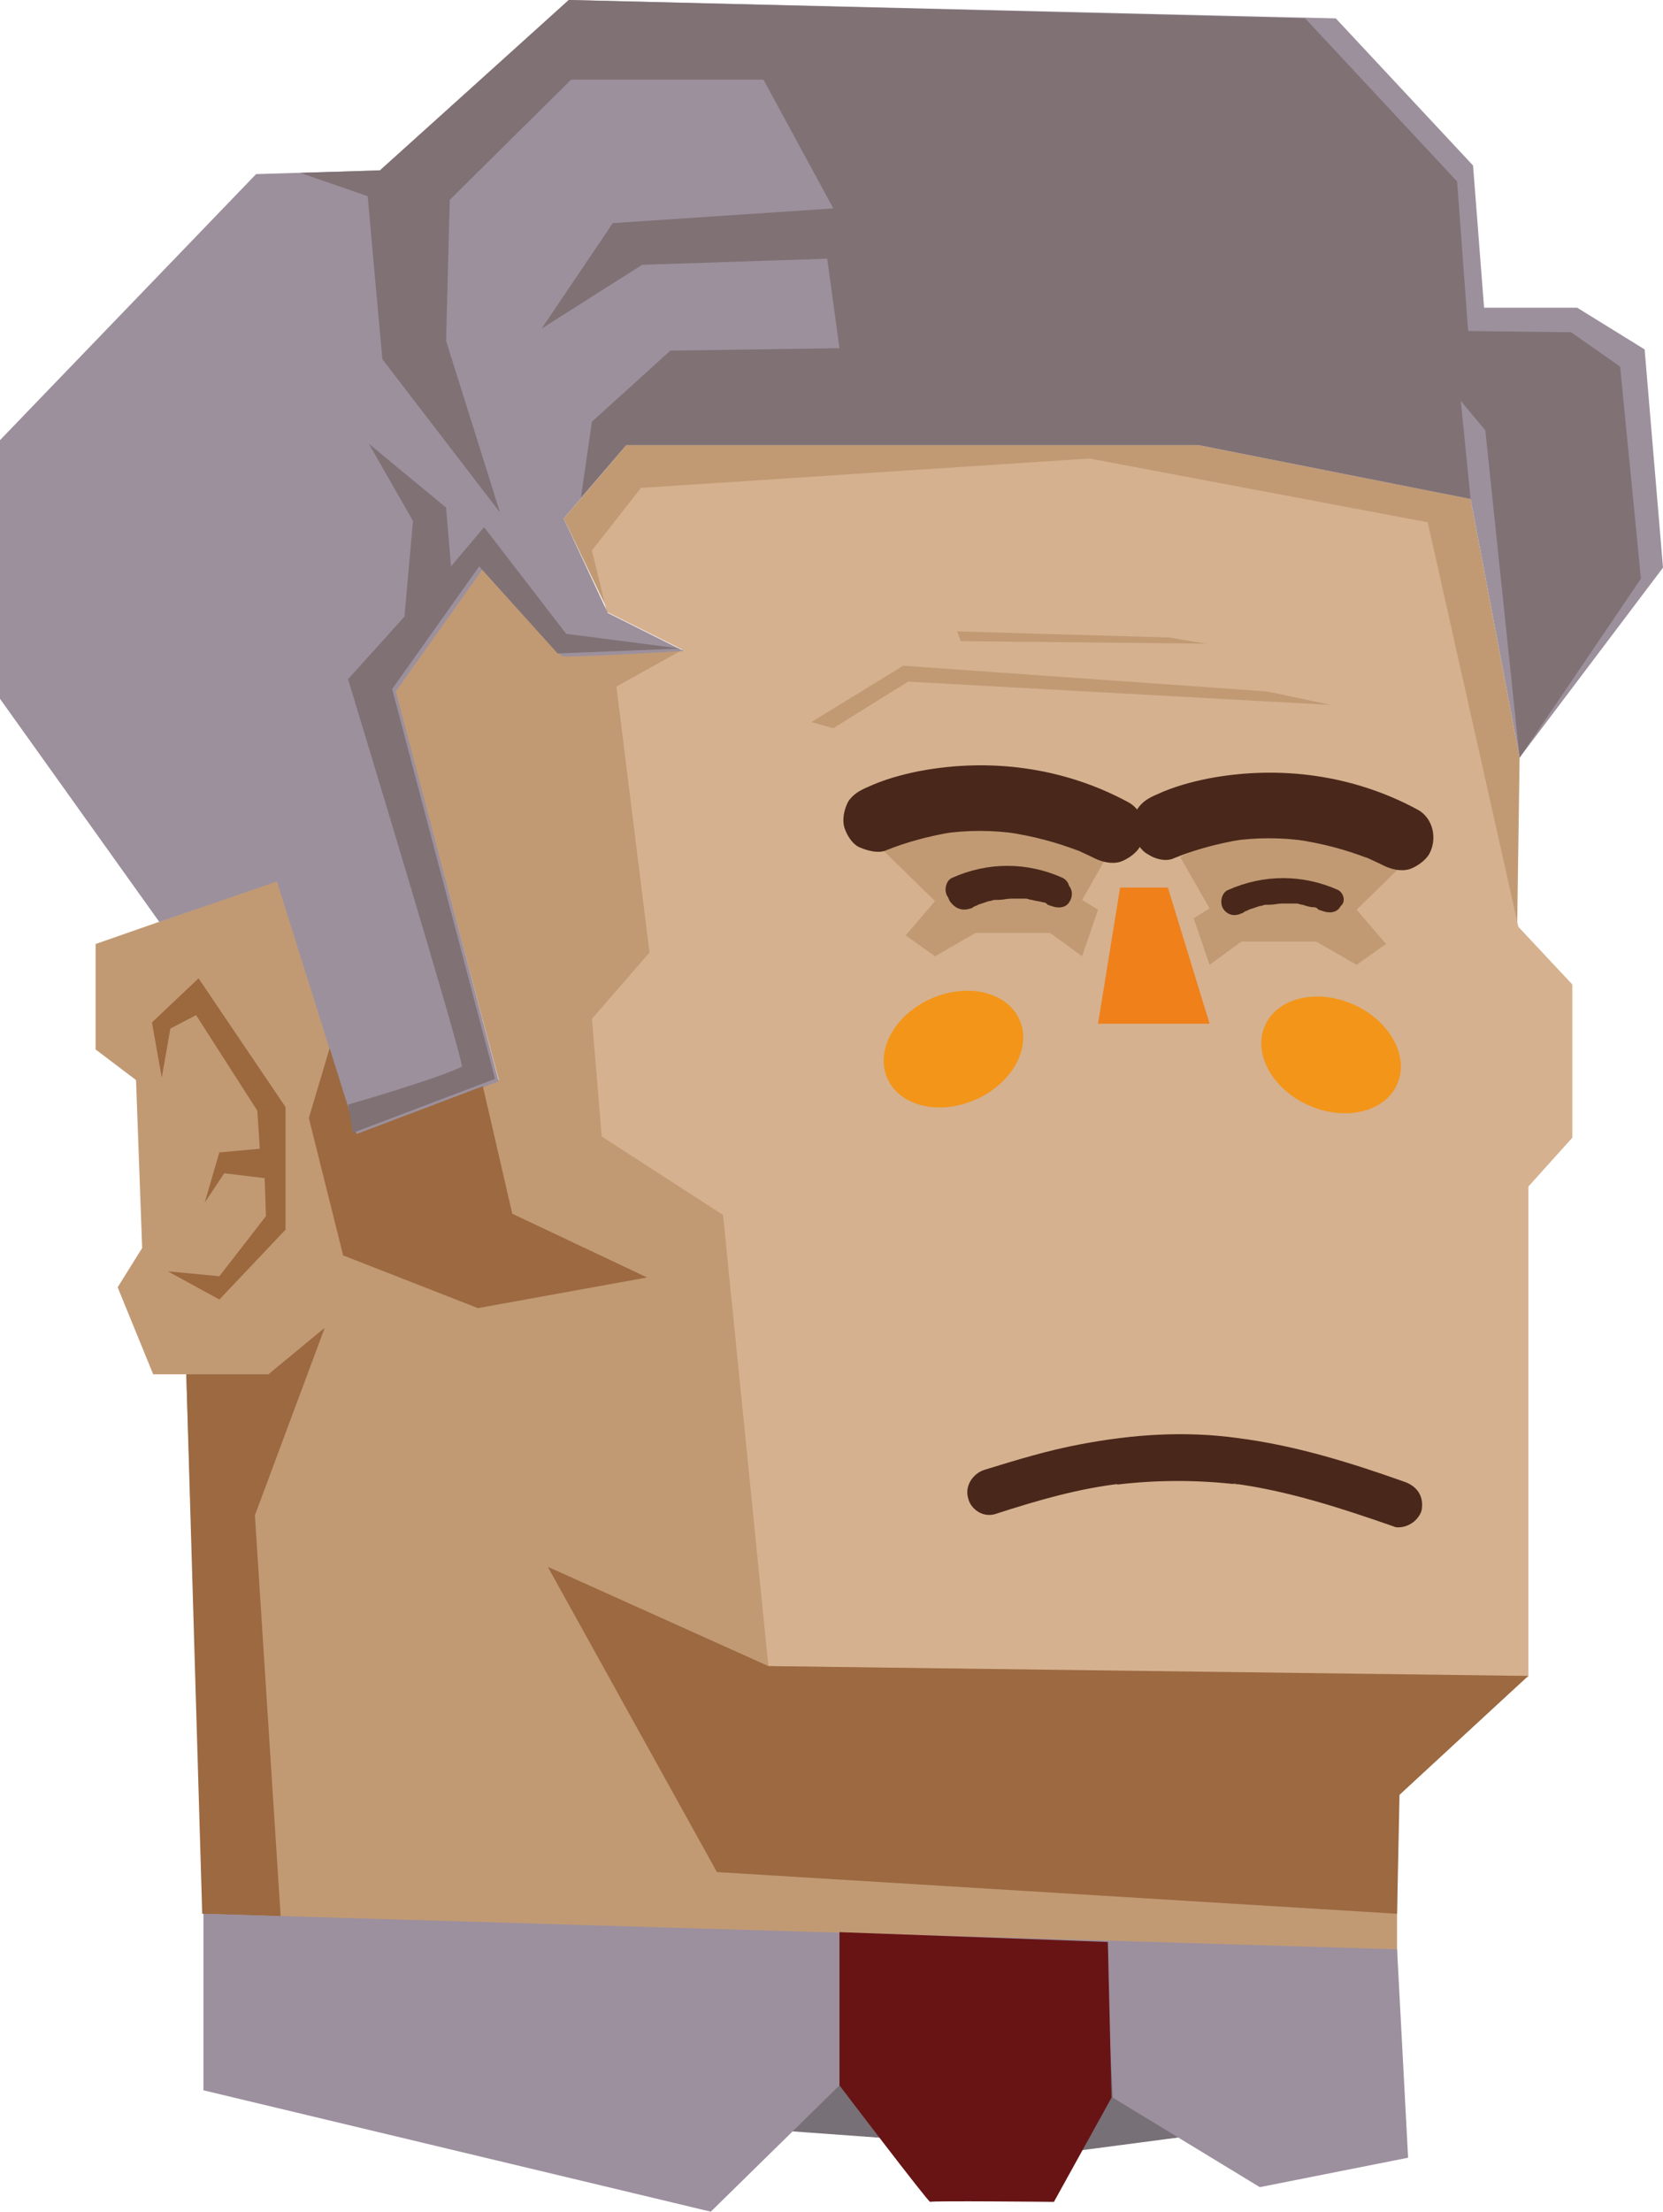 <?xml version="1.0" encoding="utf-8"?>
<!-- Generator: Adobe Illustrator 25.0.1, SVG Export Plug-In . SVG Version: 6.00 Build 0)  -->
<svg version="1.1" id="Capa_1" xmlns="http://www.w3.org/2000/svg" xmlns:xlink="http://www.w3.org/1999/xlink" x="0px" y="0px"
	 viewBox="0 0 135.7 180.4" style="enable-background:new 0 0 135.7 180.4;" xml:space="preserve">
<style type="text/css">
	.st0{fill:#C19A74;}
	.st1{fill:#D5B18F;}
	.st2{fill:#9C6941;}
	.st3{fill:#9C909C;}
	.st4{fill:#EF801A;}
	.st5{fill:#49271A;}
	.st6{fill:#F39519;}
	.st7{fill:#777077;}
	.st8{fill:#9C8F9E;}
	.st9{fill:#681415;}
	.st10{fill:#807175;}
	.st11{fill:#9C683E;}
</style>
<g>
	<polygon class="st0" points="22.7,71.8 7.8,77 7.8,85.6 11.1,88.1 11.6,101.8 9.6,105 12.5,112.1 15.2,112.1 16.7,158.3 114,160.7 
		114,146.5 124.7,136.7 124.7,96.7 128.2,92.7 128.2,80.3 123.8,75.6 124,61.8 120,40.7 97.8,36.3 51.1,36.3 46,42.3 49.6,49.8 
		55.8,53 45.8,53.4 39.3,46.3 32.2,56.3 40.7,88.1 29.1,92.5 	"/>
	<path class="st1" d="M48.3,44.9c0,0,0.7,2.8,1.2,5c1,0.5,6.2,3.1,6.2,3.1l-5.4,3L53,77.7l-4.7,5.4l0.8,9.6l9.9,6.4l3.7,36.8l62,0.9
		v-40l3.6-4V80.3l-4.4-4.7l-7.4-33l-27.6-5.2l-36.6,2.4L48.3,44.9z"/>
	<polygon class="st2" points="124.7,136.7 62.7,135.9 44.7,127.8 58.5,152.7 114,156.1 114.2,146.4 	"/>
	<path class="st3" d="M13,75.2l9.6-3.3l6.5,20.7l11.6-4.4l-8.4-31.8l7.1-10c0,0,5.6,6.2,6.4,7.1c0.2,0.2,10-0.4,10-0.4l-6.2-3.1
		L46,42.3l5.1-6h46.7l22.2,4.4l4,21.1l11.7-15.5l-1.5-17.8l-5.5-3.4h-7.6l-0.9-11.6L109,1.5L46.5,0L31,13.9l-10.1,0.3L0,35.9V57
		L13,75.2z"/>
	<polygon class="st4" points="91.4,72.4 89.6,83.5 98.7,83.5 95.3,72.4 	"/>
	<polygon class="st2" points="26.9,85.5 25.2,91.2 28,102.4 39,106.7 52.8,104.2 41.8,99 39.4,88.6 29.1,92.5 	"/>
	<path class="st2" d="M15.2,112.1c0.4,0,6.7,0,6.7,0l4.6-3.8l-5.7,15.3l2.1,32.7l-6.4-0.2L15.2,112.1z"/>
	<g>
		<g>
			<g>
				<path class="st5" d="M81.2,123.5c3.4-1.1,6.8-2.1,10.4-2.5c-0.2,0-0.3,0-0.5,0.1c3.3-0.4,6.7-0.4,10,0c-0.2,0-0.3,0-0.5-0.1
					c4.5,0.6,8.8,2,13.1,3.5c0.4,0.2,1.1,0,1.4-0.2c0.4-0.2,0.8-0.7,0.9-1.1c0.2-1.1-0.3-1.9-1.3-2.3c-4.5-1.6-9-3-13.7-3.6
					c-4.3-0.6-8.6-0.3-12.8,0.5c-2.7,0.5-5.3,1.3-7.9,2.1c-0.9,0.3-1.6,1.3-1.3,2.3C79.2,123.1,80.2,123.8,81.2,123.5L81.2,123.5z"
					/>
			</g>
		</g>
	</g>
	<ellipse transform="matrix(0.914 -0.406 0.406 0.914 -28.022 39.011)" class="st6" cx="77.8" cy="85.5" rx="5.9" ry="4.5"/>
	
		<ellipse transform="matrix(0.406 -0.914 0.914 0.406 -14.172 150.351)" class="st6" cx="108.6" cy="86.1" rx="4.5" ry="5.9"/>
	<polygon class="st7" points="55.7,173.2 87.4,175.5 104.9,173.2 101.3,160.2 62.3,157.6 	"/>
	<polygon class="st8" points="16.6,156.1 114,159 114.9,176 102.8,178.4 90.8,171.1 90.2,159.3 68.5,158.9 68.5,170.1 58,180.4 
		16.6,170.5 	"/>
	<path class="st9" d="M68.5,157.6l0,12.5c0,0,7.3,9.6,7.4,9.5c0.1-0.1,10.1,0,10.1,0l4.7-8.5l-0.3-12.7L68.5,157.6z"/>
	<polygon class="st10" points="24.5,14.1 30,16 31.2,29.3 40.8,41.8 36.4,27.8 36.7,16.3 46.6,6.5 62.3,6.5 68,17 50,18.2 
		44.2,26.8 52.4,21.6 67.5,21.1 68.5,28.4 54.7,28.6 48.3,34.4 47.4,40.6 51.1,36.3 97.8,36.3 120,40.7 119.2,32.7 121.2,35.1 
		124,61.8 133.9,47.2 132.2,29.9 128.2,27.1 119.8,27 118.9,14.8 106.5,1.5 46.4,0 31,13.9 	"/>
	<path class="st10" d="M28.4,90.1c0,0,7.3-2.1,9.3-3.1c-0.2-1.7-9.3-31.6-9.3-31.6l4.6-5.1l0.7-7.8l-3.6-6.3l6.3,5.2l0.4,4.8
		l2.7-3.2l6.7,8.7l9.3,1.2l-10,0.4l-6.4-7.1l-7.1,10l8.4,31.8l-11.6,4.4L28.4,90.1z"/>
	<polygon class="st11" points="13.2,87.9 13.9,83.9 16,82.8 21,90.6 21.2,93.7 17.9,94 16.7,98.1 18.3,95.7 21.6,96.1 21.7,99.2 
		17.9,104.1 13.7,103.7 17.9,106 23.3,100.3 23.3,90.3 16.2,79.8 12.4,83.4 	"/>
	<path class="st0" d="M71.5,68.8c1.2,1.2,4.8,4.7,4.8,4.7l-2.4,2.8l2.4,1.7l3.3-1.9h6.1l2.6,1.9l1.3-3.8l-1.3-0.8l2.4-4.2l-9.9-4.8
		L71.5,68.8z"/>
	<g>
		<g>
			<path class="st5" d="M72.2,69.4c1.7-0.7,3.6-1.2,5.4-1.5c-0.2,0-0.5,0.1-0.7,0.1c2-0.3,4.1-0.3,6.1,0c-0.2,0-0.5-0.1-0.7-0.1
				c2,0.3,3.9,0.8,5.7,1.5c-0.2-0.1-0.4-0.2-0.6-0.3c0.6,0.3,1.3,0.6,1.9,0.9c0.6,0.3,1.4,0.5,2.1,0.3c0.6-0.2,1.3-0.7,1.6-1.2
				c0.7-1.2,0.4-3-1-3.7c-5.2-2.8-11.2-3.6-17-2.5c-1.5,0.3-2.9,0.7-4.2,1.3c-0.7,0.3-1.2,0.6-1.6,1.2c-0.3,0.6-0.5,1.4-0.3,2.1
				c0.2,0.6,0.6,1.3,1.2,1.6C70.8,69.4,71.6,69.6,72.2,69.4L72.2,69.4z"/>
		</g>
	</g>
	<g>
		<g>
			<path class="st5" d="M79.2,74.1c0.1,0,0.2-0.1,0.2-0.1c0.2-0.1-0.1,0,0,0c0.1-0.1,0.3-0.1,0.4-0.2c0.3-0.1,0.6-0.2,0.9-0.3
				c0.2,0,0.3-0.1,0.5-0.1c0.1,0,0.2,0,0.3,0c-0.1,0-0.1,0,0,0c0.3,0,0.7-0.1,1-0.1c0.3,0,0.6,0,0.9,0c0,0,0.2,0,0.1,0
				c-0.1,0,0.1,0,0.2,0c0.2,0,0.3,0.1,0.5,0.1c0.3,0.1,0.6,0.1,0.9,0.2c0.2,0,0.3,0.1,0.4,0.2c0.1,0,0.1,0.1,0,0
				c0.1,0,0.2,0.1,0.3,0.1c0.5,0.2,1.2,0.2,1.5-0.4c0.3-0.5,0.2-1.2-0.4-1.5c-2.9-1.3-6.1-1.3-9,0c-0.5,0.2-0.7,1-0.4,1.5
				C78,74.2,78.6,74.3,79.2,74.1L79.2,74.1z"/>
		</g>
	</g>
	<g>
		<g>
			<path class="st5" d="M79,73.7c0.1,0,0.2-0.1,0.2-0.1c0.2-0.1-0.1,0,0,0c0.1-0.1,0.3-0.1,0.4-0.2c0.3-0.1,0.6-0.2,0.9-0.3
				c0.2,0,0.3-0.1,0.5-0.1c0.1,0,0.2,0,0.3,0c-0.1,0-0.1,0,0,0c0.3,0,0.7-0.1,1-0.1c0.3,0,0.6,0,0.9,0c0,0,0.2,0,0.1,0
				c-0.1,0,0.1,0,0.2,0c0.2,0,0.3,0.1,0.5,0.1c0.3,0.1,0.6,0.1,0.9,0.2c0.2,0,0.3,0.1,0.4,0.2c0.1,0,0.1,0.1,0,0
				c0.1,0,0.2,0.1,0.3,0.1c0.5,0.2,1.2,0.2,1.5-0.4c0.3-0.5,0.2-1.2-0.4-1.5c-2.9-1.3-6.1-1.3-9,0c-0.5,0.2-0.7,1-0.4,1.5
				C77.8,73.9,78.4,74,79,73.7L79,73.7z"/>
		</g>
	</g>
	<path class="st0" d="M115.5,69.5c-1.2,1.2-4.8,4.7-4.8,4.7l2.4,2.8l-2.4,1.7l-3.3-1.9h-6.1l-2.6,1.9l-1.3-3.8l1.3-0.8l-2.4-4.2
		l9.9-4.8L115.5,69.5z"/>
	<g>
		<g>
			<path class="st5" d="M109.2,72.6c-2.9-1.3-6.1-1.3-9,0c-0.5,0.2-0.7,1-0.4,1.5c0.3,0.5,0.9,0.7,1.5,0.4c0.1,0,0.2-0.1,0.2-0.1
				c0.2-0.1-0.1,0,0,0c0.1-0.1,0.3-0.1,0.4-0.2c0.3-0.1,0.6-0.2,0.9-0.3c0.2,0,0.3-0.1,0.5-0.1c0.1,0,0.2,0,0.3,0c-0.1,0-0.1,0,0,0
				c0.3,0,0.7-0.1,1-0.1c0.3,0,0.6,0,0.9,0c0,0,0.2,0,0.1,0c-0.1,0,0.1,0,0.2,0c0.2,0,0.3,0.1,0.5,0.1c0.3,0.1,0.6,0.2,0.9,0.2
				c0.2,0,0.3,0.1,0.4,0.2c0.1,0,0.1,0.1,0,0c0.1,0,0.2,0.1,0.3,0.1c0.5,0.2,1.2,0.2,1.5-0.4C109.8,73.6,109.7,72.9,109.2,72.6
				L109.2,72.6z"/>
		</g>
	</g>
	<g>
		<g>
			<path class="st5" d="M95.8,70c1.7-0.7,3.6-1.2,5.4-1.5c-0.2,0-0.5,0.1-0.7,0.1c2-0.3,4.1-0.3,6.1,0c-0.2,0-0.5-0.1-0.7-0.1
				c2,0.3,3.9,0.8,5.7,1.5c-0.2-0.1-0.4-0.2-0.6-0.3c0.6,0.3,1.3,0.6,1.9,0.9c0.6,0.3,1.4,0.5,2.1,0.3c0.6-0.2,1.3-0.7,1.6-1.2
				c0.7-1.2,0.4-3-1-3.7c-5.2-2.8-11.2-3.6-17-2.5c-1.5,0.3-2.9,0.7-4.2,1.3c-0.7,0.3-1.2,0.6-1.6,1.2c-0.3,0.6-0.5,1.4-0.3,2.1
				c0.2,0.6,0.6,1.3,1.2,1.6C94.3,70.1,95.2,70.3,95.8,70L95.8,70z"/>
		</g>
	</g>
	<polygon class="st0" points="68,59.4 74.1,55.6 108.6,57.5 103.4,56.4 73.7,54.3 66.2,58.9 	"/>
	<polygon class="st0" points="78.4,52.3 98.4,52.5 95.4,52 78.1,51.5 	"/>
</g>
</svg>

